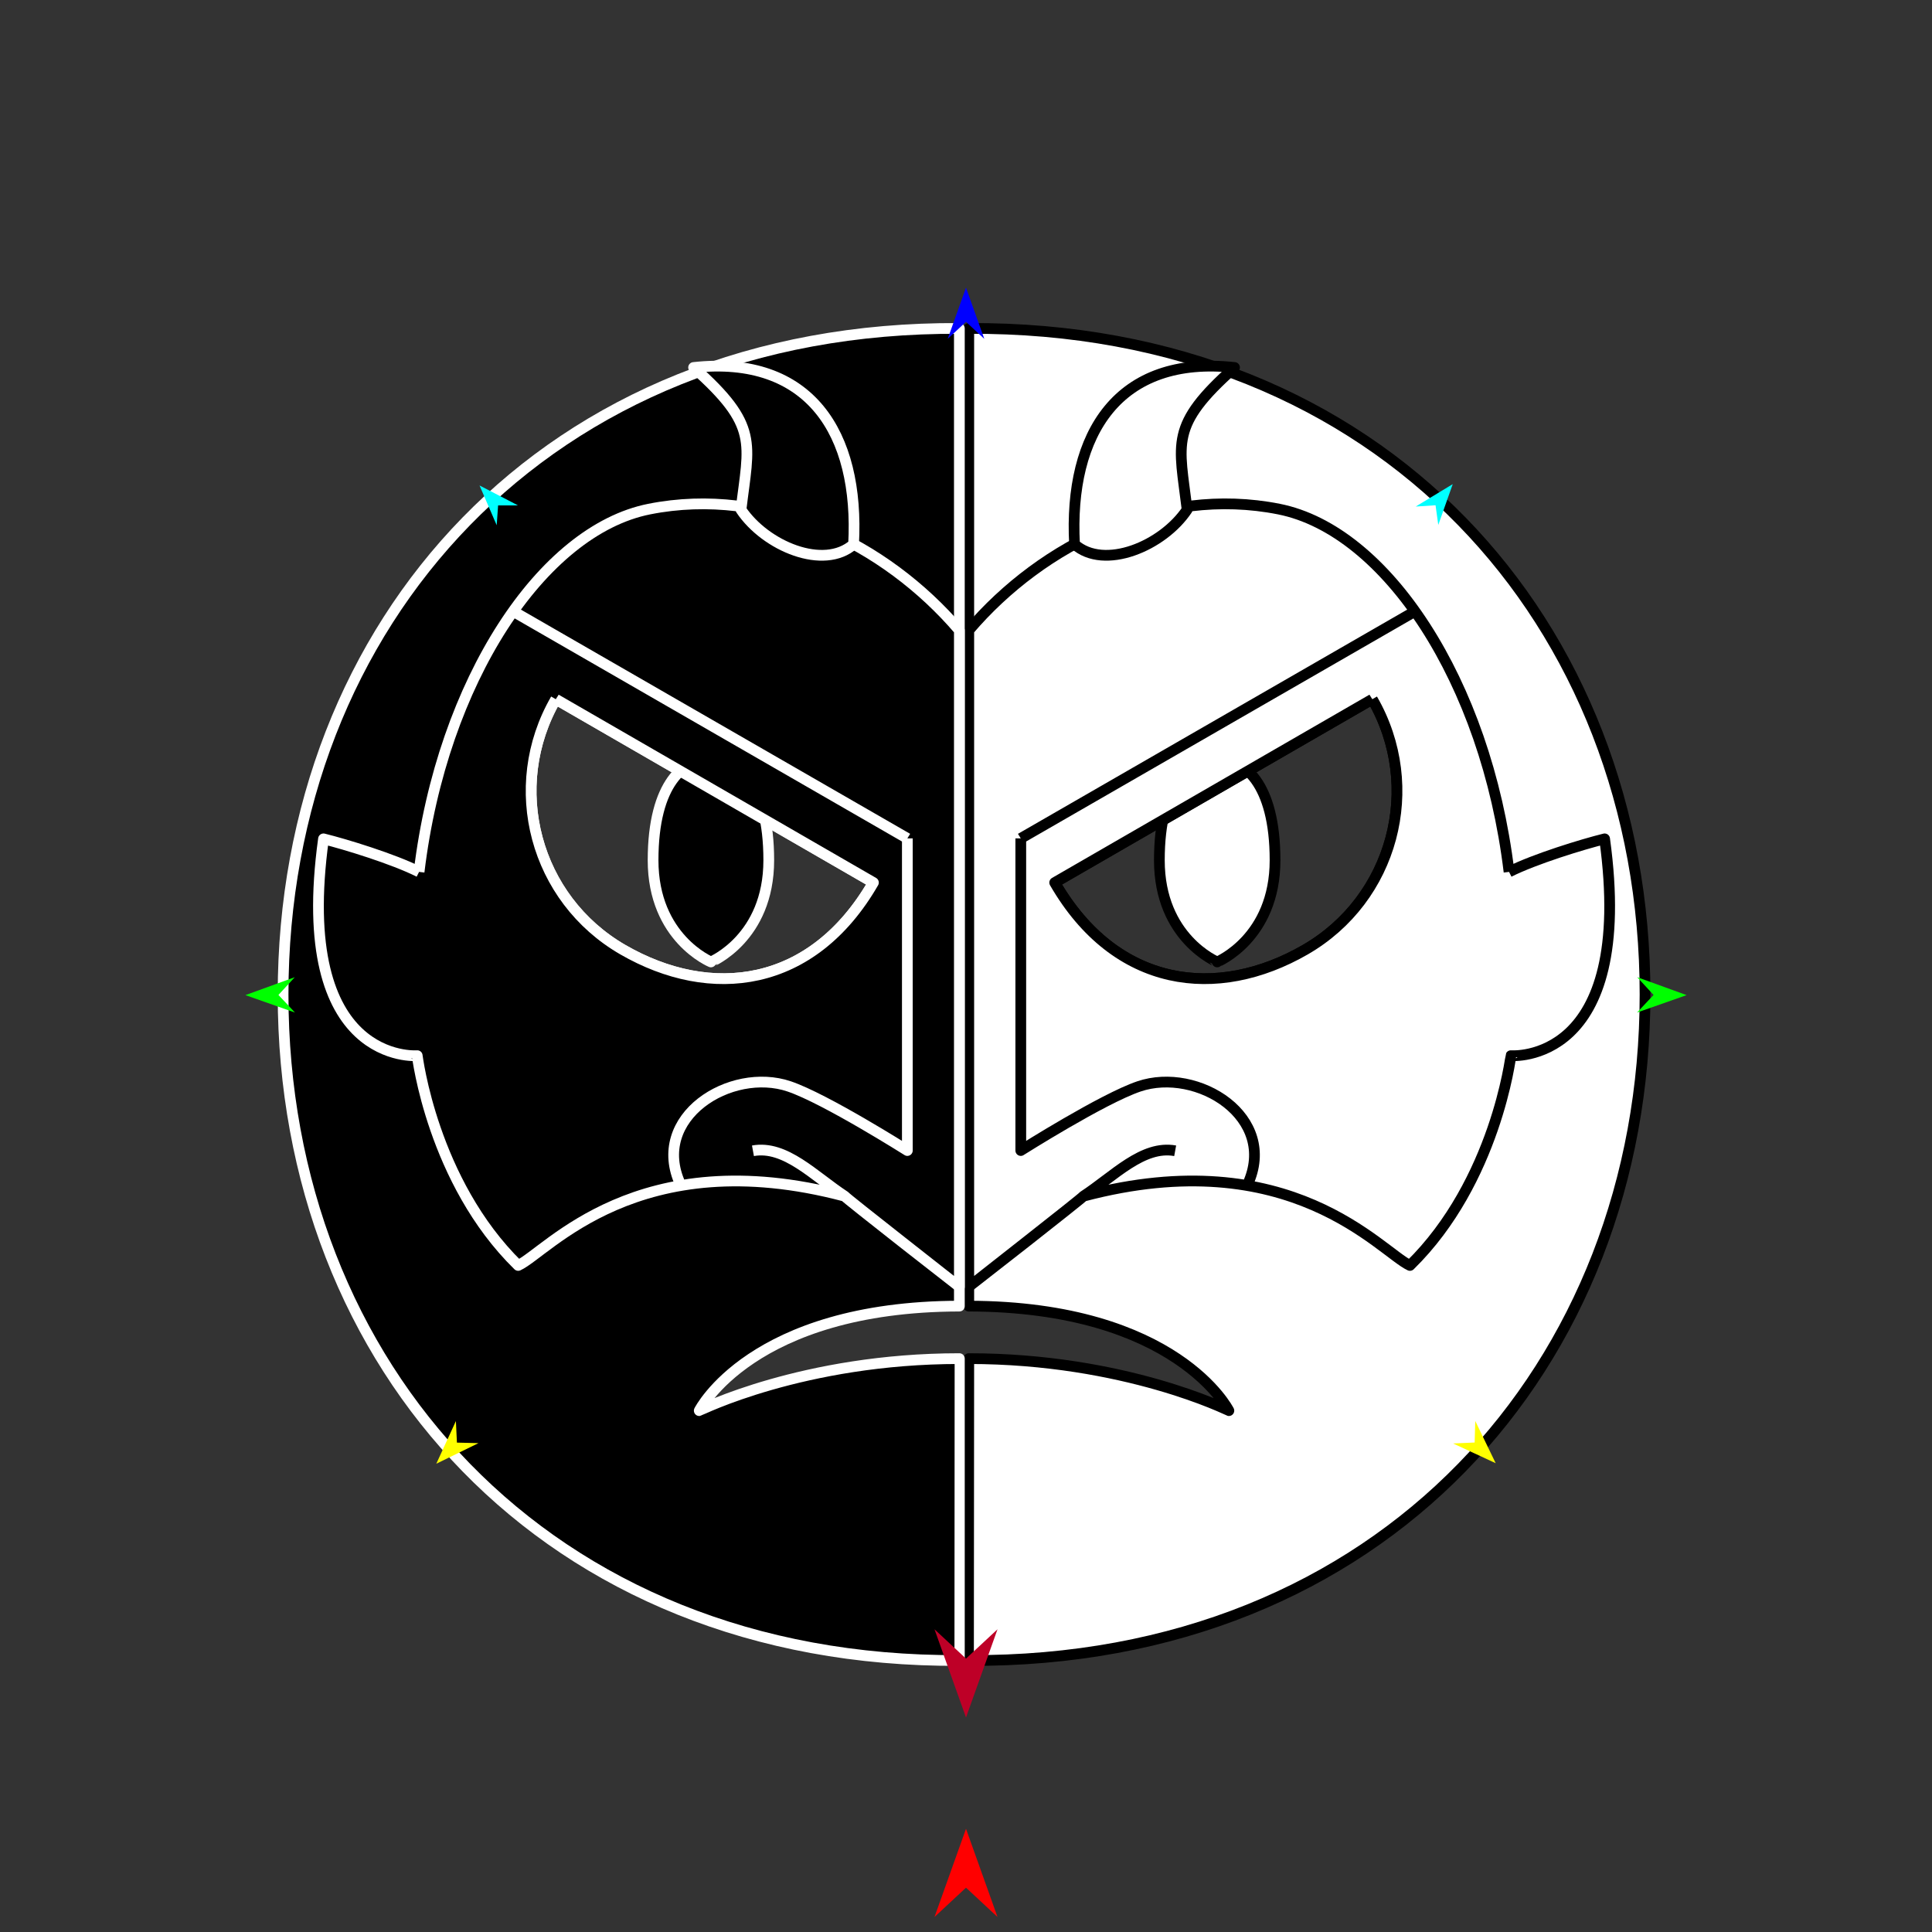 <?xml version="1.0" encoding="utf-8"?>
<!-- Generator: Moho 12.5 build 22414 -->
<!DOCTYPE svg PUBLIC "-//W3C//DTD SVG 1.1//EN" "http://www.w3.org/Graphics/SVG/1.1/DTD/svg11.dtd">
<svg version="1.1" id="Frame_0" xmlns="http://www.w3.org/2000/svg" xmlns:xlink="http://www.w3.org/1999/xlink" width="720px" height="720px">
<rect width="100%" height="100%" fill="#333333" stroke="none"/>
<g id="devil_4">
<g id="devil_half">
<path fill="#ffffff" fill-rule="evenodd" stroke="#000000" stroke-width="4" stroke-linejoin="round" d="M 453.615 282.665 C 463.321 282.665 475.172 291.501 475.172 320.575 C 475.172 349.649 453.618 358.481 453.615 358.485 C 453.613 358.481 432.059 349.649 432.059 320.575 C 432.059 291.502 443.910 282.665 453.615 282.665 Z"/>
<path fill="#ffffff" fill-rule="evenodd" stroke="#000000" stroke-width="4" stroke-linejoin="round" d="M 486.411 353.930 C 453.652 372.843 415.835 368.372 393.055 328.915 C 393.055 328.915 511.413 260.581 511.425 260.574 C 530.338 293.333 519.169 335.016 486.411 353.930 M 457.964 525.703 C 457.954 525.701 419.190 506.317 361.029 506.317 C 361.029 506.328 361.033 618.804 361.029 618.814 C 514.950 619.682 613.059 509.051 613.059 370.608 C 613.059 232.166 514.950 121.535 361.029 122.402 C 361.029 122.402 361.029 197.401 361.029 234.900 C 361.029 238.236 361.029 479.546 361.029 479.570 C 361.029 479.571 361.029 486.748 361.029 486.749 C 438.577 486.930 457.954 525.700 457.964 525.703 Z"/>
<path fill="none" stroke="#ffffff" stroke-width="1" stroke-linecap="butt" stroke-linejoin="round" d="M 511.425 260.574 C 530.338 293.333 519.169 335.016 486.411 353.930 "/>
<path fill="none" stroke="#ffffff" stroke-width="1" stroke-linecap="butt" stroke-linejoin="round" d="M 486.411 353.930 C 453.652 372.843 415.835 368.372 393.055 328.915 "/>
<path fill="none" stroke="#ffffff" stroke-width="1" stroke-linecap="butt" stroke-linejoin="round" d="M 393.055 328.915 C 393.055 328.915 511.413 260.581 511.425 260.574 "/>
<path fill="none" stroke="#ffffff" stroke-width="1" stroke-linecap="butt" stroke-linejoin="round" d="M 361.029 234.900 C 361.029 238.236 361.029 479.546 361.029 479.570 "/>
<path fill="#ffffff" fill-rule="evenodd" stroke="none" d="M 511.425 260.574 C 530.338 293.333 519.169 335.016 486.411 353.930 C 453.652 372.843 415.835 368.372 393.055 328.915 C 393.055 328.915 511.413 260.581 511.425 260.574 M 562.378 324.929 C 553.743 253.514 516.415 197.656 476.641 189.730 C 432.715 180.976 388.622 202.532 361.029 234.900 C 361.029 238.236 361.029 479.546 361.029 479.570 C 361.034 479.567 403.698 446.237 403.750 445.787 C 480.963 425.318 514.460 466.483 525.444 471.592 C 557.414 440.284 563.056 393.425 563.060 393.417 C 563.063 393.409 609.677 397.290 597.995 312.617 C 589.863 314.625 571.990 320.092 562.378 324.929 Z"/>
<path fill="none" stroke="#000000" stroke-width="4" stroke-linejoin="round" d="M 380.416 312.448 C 380.416 312.459 380.416 428.758 380.416 428.769 C 380.421 428.767 410.905 409.463 424.452 404.872 C 446.255 397.484 476.544 416.316 464.936 441.430 M 526.250 228.441 C 477.639 256.443 380.431 312.439 380.416 312.448 M 403.750 445.787 C 415.180 438.305 425.894 426.662 437.951 428.865 M 511.425 260.574 C 530.338 293.333 519.169 335.016 486.411 353.930 C 453.652 372.843 415.835 368.372 393.055 328.915 C 393.055 328.915 511.413 260.581 511.425 260.574 M 562.378 324.929 C 553.743 253.514 516.415 197.656 476.641 189.730 C 432.715 180.976 388.622 202.532 361.029 234.900 C 361.029 238.236 361.029 479.546 361.029 479.570 C 361.034 479.567 403.698 446.237 403.750 445.787 C 480.963 425.318 514.460 466.483 525.444 471.592 C 557.414 440.284 563.056 393.425 563.060 393.417 C 563.063 393.409 609.677 397.290 597.995 312.617 C 589.863 314.625 571.990 320.092 562.378 324.929 "/>
<path fill="#ffffff" fill-rule="evenodd" stroke="#000000" stroke-width="4" stroke-linejoin="round" d="M 460.074 136.952 C 435.582 158.719 439.418 164.923 442.409 189.948 C 433.277 203.572 411.507 212.615 400.451 202.846 C 398.191 161.385 416.858 132.220 460.074 136.952 Z"/>
</g>
<g id="devil_half_2">
<path fill="#000000" fill-rule="evenodd" stroke="#ffffff" stroke-width="4" stroke-linejoin="round" d="M 232.145 353.930 C 264.904 372.843 302.721 368.372 325.502 328.915 C 325.502 328.915 207.143 260.581 207.131 260.574 C 188.218 293.333 199.387 335.016 232.145 353.930 M 260.592 525.703 C 260.602 525.702 299.366 506.317 357.527 506.317 C 357.527 506.328 357.523 618.804 357.527 618.814 C 203.606 619.682 105.497 509.051 105.497 370.608 C 105.497 232.166 203.606 121.535 357.527 122.402 C 357.527 122.402 357.527 197.401 357.527 234.900 C 357.527 238.236 357.527 479.546 357.527 479.570 C 357.527 479.571 357.527 486.748 357.527 486.749 C 279.979 486.930 260.602 525.700 260.592 525.703 Z"/>
<path fill="#000000" fill-rule="evenodd" stroke="#ffffff" stroke-width="4" stroke-linejoin="round" d="M 264.941 282.665 C 255.235 282.665 243.384 291.501 243.384 320.575 C 243.384 349.649 264.939 358.481 264.941 358.485 C 264.943 358.481 286.497 349.649 286.497 320.575 C 286.497 291.502 274.646 282.665 264.941 282.665 Z"/>
<path fill="none" stroke="#000000" stroke-width="1" stroke-linecap="butt" stroke-linejoin="round" d="M 207.131 260.574 C 188.218 293.333 199.387 335.016 232.145 353.930 "/>
<path fill="none" stroke="#000000" stroke-width="1" stroke-linecap="butt" stroke-linejoin="round" d="M 232.145 353.930 C 264.904 372.843 302.721 368.372 325.502 328.915 "/>
<path fill="none" stroke="#000000" stroke-width="1" stroke-linecap="butt" stroke-linejoin="round" d="M 325.502 328.915 C 325.502 328.915 207.143 260.581 207.131 260.574 "/>
<path fill="none" stroke="#000000" stroke-width="1" stroke-linecap="butt" stroke-linejoin="round" d="M 357.527 234.900 C 357.527 238.236 357.527 479.546 357.527 479.570 "/>
<path fill="#000000" fill-rule="evenodd" stroke="none" d="M 207.131 260.574 C 188.218 293.333 199.387 335.016 232.145 353.930 C 264.904 372.843 302.721 368.372 325.502 328.915 C 325.502 328.915 207.143 260.581 207.131 260.574 M 156.178 324.929 C 164.813 253.514 202.141 197.656 241.915 189.730 C 285.841 180.976 329.934 202.532 357.527 234.900 C 357.527 238.236 357.527 479.546 357.527 479.570 C 357.523 479.567 314.859 446.237 314.806 445.787 C 237.593 425.318 204.096 466.483 193.112 471.592 C 161.142 440.284 155.500 393.425 155.497 393.417 C 155.493 393.409 108.879 397.290 120.561 312.617 C 128.693 314.625 146.566 320.092 156.178 324.929 Z"/>
<path fill="none" stroke="#ffffff" stroke-width="4" stroke-linejoin="round" d="M 338.140 312.448 C 338.140 312.459 338.140 428.758 338.140 428.769 C 338.136 428.767 307.651 409.463 294.104 404.872 C 272.302 397.484 242.012 416.316 253.620 441.430 M 192.306 228.441 C 240.918 256.443 338.125 312.439 338.140 312.448 M 314.806 445.787 C 303.376 438.305 292.662 426.662 280.605 428.865 M 207.131 260.574 C 188.218 293.333 199.387 335.016 232.145 353.930 C 264.904 372.843 302.721 368.372 325.502 328.915 C 325.502 328.915 207.143 260.581 207.131 260.574 M 156.178 324.929 C 164.813 253.514 202.141 197.656 241.915 189.730 C 285.841 180.976 329.934 202.532 357.527 234.900 C 357.527 238.236 357.527 479.546 357.527 479.570 C 357.523 479.567 314.859 446.237 314.806 445.787 C 237.593 425.318 204.096 466.483 193.112 471.592 C 161.142 440.284 155.500 393.425 155.497 393.417 C 155.493 393.409 108.879 397.290 120.561 312.617 C 128.693 314.625 146.566 320.092 156.178 324.929 "/>
<path fill="#000000" fill-rule="evenodd" stroke="#ffffff" stroke-width="4" stroke-linejoin="round" d="M 258.482 136.952 C 282.974 158.719 279.139 164.923 276.147 189.948 C 285.279 203.572 307.050 212.615 318.105 202.846 C 320.366 161.385 301.699 132.220 258.482 136.952 Z"/>
</g>
<g id="specs_2">
<path fill="#ff0000" fill-rule="evenodd" stroke="none" d="M 360.000 681.526 C 360.001 681.529 371.741 714.401 371.742 714.404 C 371.741 714.403 360.001 703.480 360.000 703.479 C 359.999 703.480 348.259 714.403 348.258 714.404 C 348.259 714.401 359.999 681.529 360.000 681.526 Z"/>
<path fill="#0000ff" fill-rule="evenodd" stroke="none" d="M 360.000 107.186 C 360.001 107.188 366.820 126.282 366.821 126.284 C 366.820 126.283 360.001 119.939 360.000 119.938 C 359.999 119.939 353.180 126.283 353.179 126.284 C 353.180 126.282 359.999 107.188 360.000 107.186 Z"/>
<path fill="#00ff00" fill-rule="evenodd" stroke="none" d="M 91.448 370.851 C 91.449 370.851 109.858 364.171 109.860 364.170 C 109.859 364.171 103.764 370.788 103.764 370.789 C 103.764 370.790 109.926 377.345 109.926 377.346 C 109.924 377.345 91.449 370.852 91.448 370.851 Z"/>
<path fill="#ffff00" fill-rule="evenodd" stroke="none" d="M 162.596 545.491 C 162.596 545.489 169.897 529.594 169.897 529.593 C 169.897 529.594 170.282 537.620 170.282 537.621 C 170.283 537.621 178.315 537.816 178.316 537.816 C 178.315 537.816 162.597 545.490 162.596 545.491 Z"/>
<path fill="#ffff00" fill-rule="evenodd" stroke="none" d="M 557.404 545.296 C 557.404 545.294 549.786 529.549 549.785 529.548 C 549.785 529.548 549.562 537.581 549.562 537.582 C 549.561 537.582 541.534 537.938 541.533 537.938 C 541.534 537.939 557.403 545.295 557.404 545.296 Z"/>
<path fill="#00ff00" fill-rule="evenodd" stroke="none" d="M 628.552 370.851 C 628.551 370.851 610.142 364.171 610.140 364.170 C 610.141 364.171 616.236 370.788 616.236 370.789 C 616.236 370.790 610.075 377.345 610.074 377.346 C 610.076 377.345 628.551 370.852 628.552 370.851 Z"/>
<path fill="#00ffff" fill-rule="evenodd" stroke="none" d="M 541.393 180.420 C 541.392 180.421 536.006 195.630 536.006 195.631 C 536.006 195.630 534.986 188.289 534.985 188.288 C 534.985 188.288 527.589 188.776 527.589 188.776 C 527.590 188.776 541.391 180.420 541.393 180.420 Z"/>
<path fill="#00ffff" fill-rule="evenodd" stroke="none" d="M 178.713 180.924 C 178.713 180.925 185.101 195.741 185.102 195.742 C 185.102 195.741 185.630 188.348 185.630 188.348 C 185.631 188.348 193.043 188.342 193.043 188.342 C 193.042 188.341 178.714 180.924 178.713 180.924 Z"/>
<path fill="#be0027" fill-rule="evenodd" stroke="none" d="M 360.000 640.066 C 360.001 640.062 371.741 607.190 371.742 607.187 C 371.741 607.188 360.001 618.111 360.000 618.112 C 359.999 618.111 348.259 607.188 348.258 607.187 C 348.259 607.190 359.999 640.062 360.000 640.066 Z"/>
</g>
</g>
</svg>
